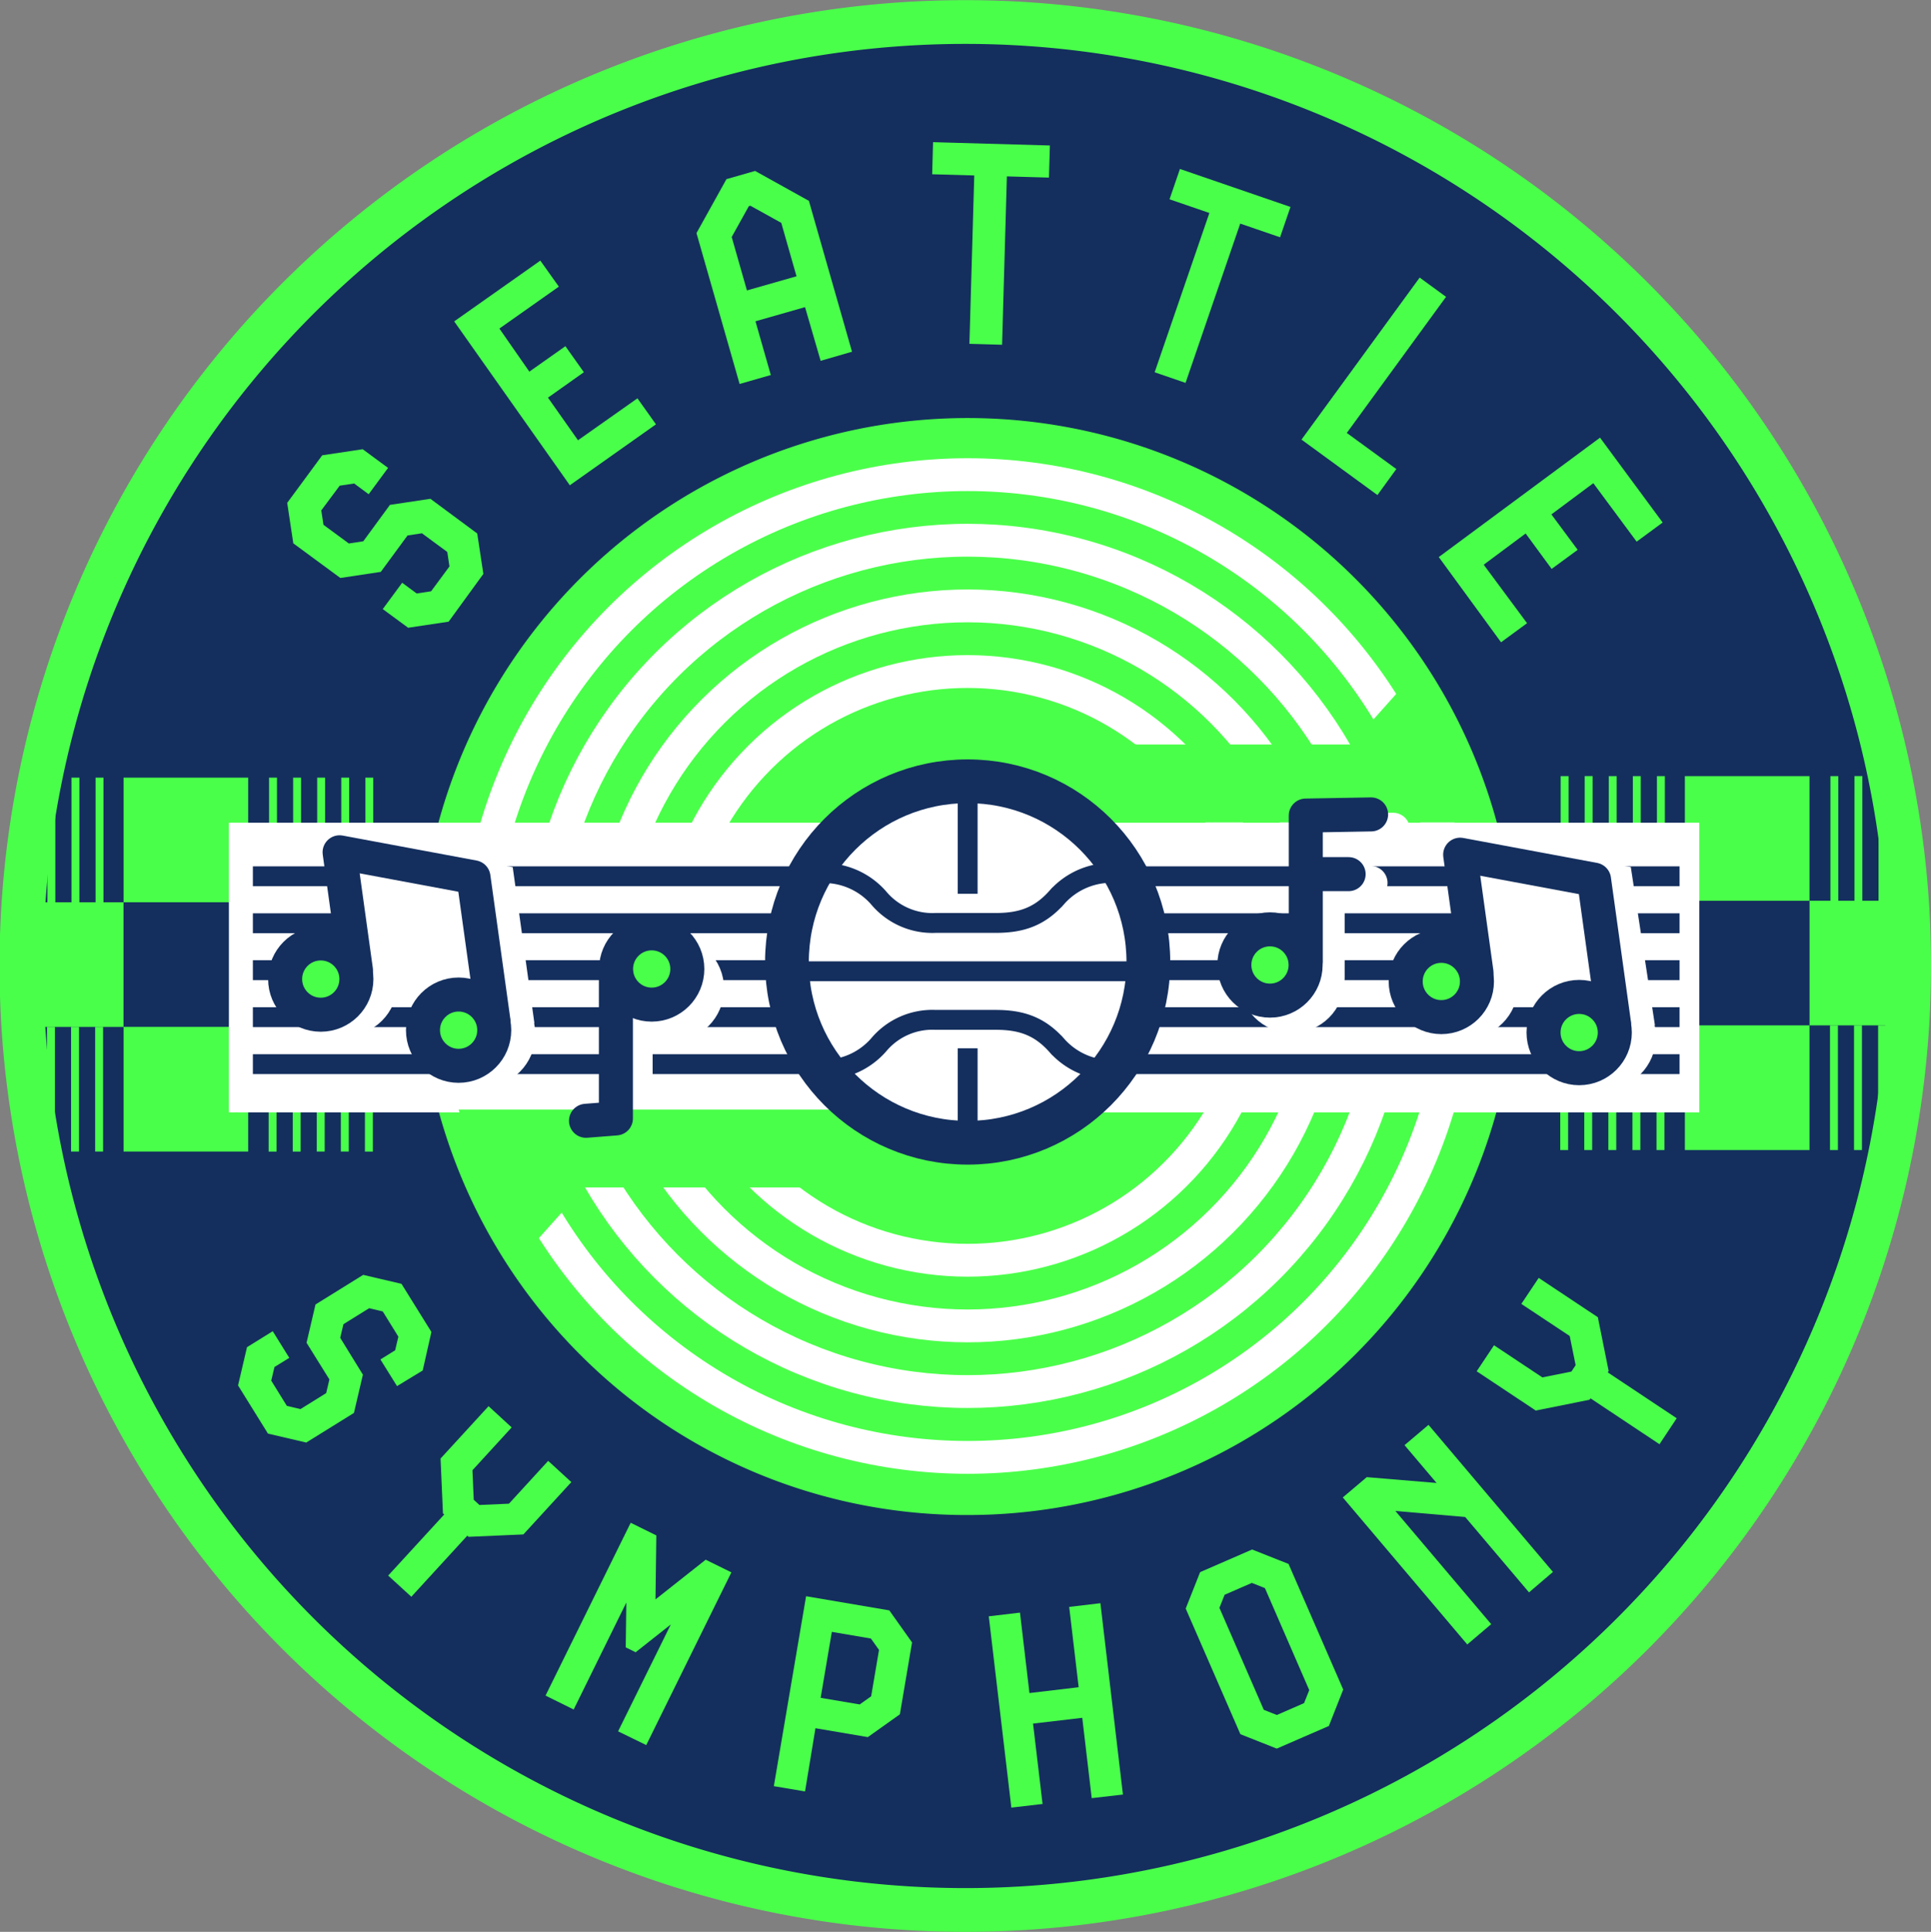 <svg xmlns="http://www.w3.org/2000/svg" id="Layer_1" data-name="Layer 1" version="1.1" width="371.219" height="371.339"><rect width="100%" height="100%" fill="#808080" stroke="none"/><defs id="defs4"><style id="style2">.cls-12,.cls-15{fill:#fff}.cls-4{fill:#142f5e}.cls-13,.cls-5{fill:#4aff4a}.cls-14,.cls-6,.cls-7,.cls-9{fill:none}.cls-12,.cls-15,.cls-7{stroke:#fff}.cls-12,.cls-7,.cls-9{stroke-miterlimit:10}.cls-7{stroke-width:6.31px}.cls-13,.cls-14,.cls-9{stroke:#142f5e}.cls-9{stroke-width:3.82px}.cls-12{stroke-width:6.54px}.cls-13,.cls-14,.cls-15{stroke-linecap:round;stroke-linejoin:round;stroke-width:6.54px}</style></defs><path class="cls-4" d="M352.764 115.197a181.45 181.45 0 1 0 14.25 70.49 180.55 180.55 0 0 0-14.25-70.49zm-101.3 70.49a65.45 65.45 0 1 1-19.17-46.25 65 65 0 0 1 19.17 46.25z" id="path174" style="fill:#142f5e"/><circle class="cls-5" cx="186.024" cy="185.787" r="123.25" id="circle176" style="fill:#4aff4a"/><path class="cls-4" d="M186.024 44.727a140.66 140.66 0 1 1-54.92 11.09 140.2 140.2 0 0 1 54.92-11.09zm0 246.49a105.43 105.43 0 1 0-74.55-30.88 104.77 104.77 0 0 0 74.55 30.88z" id="path178" style="fill:#142f5e"/><path class="cls-5" transform="rotate(-90)" id="rect180" style="fill:#4aff4a" d="M-221.347 23.753h23.96v23.96h-23.96z"/><path class="cls-6" transform="rotate(-90)" id="rect182" style="fill:none" d="M-197.397 23.753h23.96v23.96h-23.96z"/><path class="cls-5" transform="rotate(-90)" id="rect184" style="fill:#4aff4a" d="M-173.437 23.753h23.96v23.96h-23.96z"/><path class="cls-5" transform="rotate(-90)" id="rect186" style="fill:#4aff4a" d="M-197.397 2.583h23.96v21.16h-23.96z"/><path class="cls-5" transform="rotate(-90)" id="rect188" style="fill:#4aff4a" d="M-197.387 47.723h23.96v23.96h-23.96z"/><path class="cls-5" transform="rotate(-90)" id="rect190" style="fill:#4aff4a" d="M-221.357 4.414h23.96v1.52h-23.96z"/><path class="cls-5" transform="rotate(-90)" id="rect192" style="fill:#4aff4a" d="M-221.347 9.034h23.96v1.52h-23.96z"/><path class="cls-5" transform="rotate(-90)" id="rect194" style="fill:#4aff4a" d="M-221.347 13.664h23.96v1.52h-23.96z"/><path class="cls-5" transform="rotate(-90)" id="rect196" style="fill:#4aff4a" d="M-221.347 18.294h23.96v1.52h-23.96z"/><path class="cls-5" transform="rotate(-90)" id="rect198" style="fill:#4aff4a" d="M-173.437 4.494h23.96v1.52h-23.96z"/><path class="cls-5" transform="rotate(-90)" id="rect200" style="fill:#4aff4a" d="M-173.437 9.114h23.96v1.52h-23.96z"/><path class="cls-5" transform="rotate(-90)" id="rect202" style="fill:#4aff4a" d="M-173.437 13.744h23.96v1.52h-23.96z"/><path class="cls-5" transform="rotate(-90)" id="rect204" style="fill:#4aff4a" d="M-173.437 18.374h23.96v1.52h-23.96z"/><path class="cls-5" transform="rotate(-90)" id="rect206" style="fill:#4aff4a" d="M-221.357 51.644h23.96v1.52h-23.96z"/><path class="cls-5" transform="rotate(-90)" id="rect208" style="fill:#4aff4a" d="M-221.357 56.274h23.96v1.52h-23.96z"/><path class="cls-5" transform="rotate(-90)" id="rect210" style="fill:#4aff4a" d="M-221.347 60.894h23.96v1.52h-23.96z"/><path class="cls-5" transform="rotate(-90)" id="rect212" style="fill:#4aff4a" d="M-221.347 65.524h23.96v1.52h-23.96z"/><path class="cls-5" transform="rotate(-90)" id="rect214" style="fill:#4aff4a" d="M-221.357 70.154h23.96v1.52h-23.96z"/><path class="cls-5" transform="rotate(-90)" id="rect216" style="fill:#4aff4a" d="M-173.437 51.724h23.96v1.52h-23.96z"/><path class="cls-5" transform="rotate(-90)" id="rect218" style="fill:#4aff4a" d="M-173.437 56.354h23.96v1.52h-23.96z"/><path class="cls-5" transform="rotate(-90)" id="rect220" style="fill:#4aff4a" d="M-173.437 60.974h23.96v1.52h-23.96z"/><path class="cls-5" transform="rotate(-90)" id="rect222" style="fill:#4aff4a" d="M-173.437 65.604h23.96v1.52h-23.96z"/><path class="cls-5" transform="rotate(-90)" id="rect224" style="fill:#4aff4a" d="M-173.437 70.234h23.96v1.52h-23.96z"/><path class="cls-5" transform="rotate(-90)" id="rect226" style="fill:#4aff4a" d="M-221.057 323.904h23.96v23.96h-23.96z"/><path class="cls-6" transform="rotate(-90)" id="rect228" style="fill:none" d="M-197.107 323.913h23.96v23.96h-23.96z"/><path class="cls-5" transform="rotate(-90)" id="rect230" style="fill:#4aff4a" d="M-173.147 323.904h23.96v23.96h-23.96z"/><path class="cls-5" transform="rotate(-90)" id="rect232" style="fill:#4aff4a" d="M-197.097 299.943h23.96v23.96h-23.96z"/><path class="cls-5" transform="rotate(-90)" id="rect234" style="fill:#4aff4a" d="M-197.097 347.873h23.96v20.77h-23.96z"/><path class="cls-5" transform="rotate(-90)" id="rect236" style="fill:#4aff4a" d="M-221.057 299.944h23.96v1.52h-23.96z"/><path class="cls-5" transform="rotate(-90)" id="rect238" style="fill:#4aff4a" d="M-221.056 304.564h23.96v1.52h-23.96z"/><path class="cls-5" transform="rotate(-90)" id="rect240" style="fill:#4aff4a" d="M-221.057 309.194h23.96v1.52h-23.96z"/><path class="cls-5" transform="rotate(-90)" id="rect242" style="fill:#4aff4a" d="M-221.056 313.823h23.96v1.52h-23.96z"/><path class="cls-5" transform="rotate(-90)" id="rect244" style="fill:#4aff4a" d="M-221.057 318.453h23.96v1.52h-23.96z"/><path class="cls-5" transform="rotate(-90)" id="rect246" style="fill:#4aff4a" d="M-173.147 300.024h23.96v1.52h-23.96z"/><path class="cls-5" transform="rotate(-90)" id="rect248" style="fill:#4aff4a" d="M-173.137 304.643h23.96v1.52h-23.96z"/><path class="cls-5" transform="rotate(-90)" id="rect250" style="fill:#4aff4a" d="M-173.147 309.274h23.96v1.52h-23.96z"/><path class="cls-5" transform="rotate(-90)" id="rect252" style="fill:#4aff4a" d="M-173.147 313.904h23.96v1.52h-23.96z"/><path class="cls-5" transform="rotate(-90)" id="rect254" style="fill:#4aff4a" d="M-173.147 318.534h23.96v1.52h-23.96z"/><path class="cls-5" transform="rotate(-90)" id="rect256" style="fill:#4aff4a" d="M-221.057 351.803h23.96v1.52h-23.96z"/><path class="cls-5" transform="rotate(-90)" id="rect258" style="fill:#4aff4a" d="M-221.057 356.423h23.96v1.52h-23.96z"/><path class="cls-5" transform="rotate(-90)" id="rect260" style="fill:#4aff4a" d="M-221.057 361.053h23.96v1.52h-23.96z"/><path class="cls-5" transform="rotate(-90)" id="rect262" style="fill:#4aff4a" d="M-221.057 365.683h23.96v1.52h-23.96z"/><path class="cls-5" transform="rotate(-90)" id="rect264" style="fill:#4aff4a" d="M-173.147 351.883h23.96v1.52h-23.96z"/><path class="cls-5" transform="rotate(-90)" id="rect266" style="fill:#4aff4a" d="M-173.137 356.504h23.96v1.52h-23.96z"/><path class="cls-5" transform="rotate(-90)" id="rect268" style="fill:#4aff4a" d="M-173.147 361.133h23.96v1.52h-23.96z"/><path class="cls-5" transform="rotate(-90)" id="rect270" style="fill:#4aff4a" d="M-173.147 365.763h23.96v1.52h-23.96z"/><circle class="cls-7" cx="186.003" cy="185.687" r="94.45" id="circle272" style="fill:none;stroke:#fff;stroke-width:6.31px;stroke-miterlimit:10"/><circle class="cls-7" cx="-137.975" cy="223.671" r="81.82" transform="rotate(-76.72)" id="circle274" style="fill:none;stroke:#fff;stroke-width:6.31px;stroke-miterlimit:10"/><circle class="cls-7" cx="-137.975" cy="223.671" r="69.2" transform="rotate(-76.72)" id="circle276" style="fill:none;stroke:#fff;stroke-width:6.31px;stroke-miterlimit:10"/><circle class="cls-7" cx="-137.975" cy="223.671" r="56.58" transform="rotate(-76.72)" id="circle278" style="fill:none;stroke:#fff;stroke-width:6.31px;stroke-miterlimit:10"/><path id="rect280" style="fill:#fff;stroke:#fff;stroke-width:6.72px;stroke-miterlimit:10" d="M47.364 161.497h275.96v48.97H47.364z"/><path class="cls-9" id="line282" style="fill:none;stroke:#142f5e;stroke-width:3.82px;stroke-miterlimit:10" d="M48.614 168.437h274.269"/><path class="cls-9" id="line284" style="fill:none;stroke:#142f5e;stroke-width:3.82px;stroke-miterlimit:10" d="M48.614 177.467h274.269"/><path class="cls-9" id="line286" style="fill:none;stroke:#142f5e;stroke-width:3.82px;stroke-miterlimit:10" d="M48.614 186.487h274.269"/><path class="cls-9" id="line288" style="fill:none;stroke:#142f5e;stroke-width:3.82px;stroke-miterlimit:10" d="M48.614 195.517h274.269"/><path class="cls-9" id="line290" style="fill:none;stroke:#142f5e;stroke-width:3.82px;stroke-miterlimit:10" d="M48.614 204.547h274.269"/><path class="cls-5" id="polygon292" style="fill:#4aff4a" transform="translate(-317.236 -179.563)" d="M522.36 322.67h74.51l4.21 14.98h-78.72z"/><path class="cls-5" id="polygon294" style="fill:#4aff4a" transform="translate(-317.236 -179.563)" d="M484.12 407.82h-74.51l-4.2-14.98h78.71z"/><circle cx="186.024" cy="184.917" r="34.74" id="circle296" style="fill:#fff;stroke:#142f5e;stroke-width:8.41px;stroke-miterlimit:10"/><path class="cls-9" d="M157.024 167.887a14 14 0 0 1 11.84 4.65 13.47 13.47 0 0 0 11 4.87h11.58c4.89 0 8.42-1.2 11.72-4.91a14 14 0 0 1 11.84-4.65" id="path298" style="fill:none;stroke:#142f5e;stroke-width:3.82px;stroke-miterlimit:10"/><path class="cls-9" d="M157.024 205.557a14 14 0 0 0 11.84-4.65 13.47 13.47 0 0 1 11-4.87h11.58c4.89 0 8.42 1.2 11.72 4.91a14 14 0 0 0 11.84 4.65" id="path300" style="fill:none;stroke:#142f5e;stroke-width:3.82px;stroke-miterlimit:10"/><path class="cls-9" id="line302" style="fill:none;stroke:#142f5e;stroke-width:3.82px;stroke-miterlimit:10" d="M152.584 186.697h68.179"/><path class="cls-9" id="line304" style="fill:none;stroke:#142f5e;stroke-width:3.82px;stroke-miterlimit:10" d="M186.024 150.177v21.62"/><path class="cls-9" id="line306" style="fill:none;stroke:#142f5e;stroke-width:3.82px;stroke-miterlimit:10" d="M186.024 201.507v20.78"/><path class="cls-5" id="polyline308" style="fill:#4aff4a" transform="translate(-317.236 -179.563)" d="m574.83 325.07 13.67-15.32 7.73 15.32"/><path class="cls-5" id="polyline310" style="fill:#4aff4a" transform="translate(-317.236 -179.563)" d="m431.66 405.43-13.68 15.32-7.73-15.32"/><path d="M352.764 115.197a181.45 181.45 0 1 0 14.25 70.49 180.55 180.55 0 0 0-14.25-70.49z" id="path312" style="fill:none;stroke:#4aff4a;stroke-width:8.41px;stroke-miterlimit:10"/><path class="cls-5" d="m45.763 266.307 1.72-7.35 4.95-3.07 3.18 5.12-2.85 1.76-.62 2.62 3 4.85 2.62.62 4.94-3.07.62-2.63-4.39-7.05 1.72-7.36 9.17-5.69 7.36 1.72 5.75 9.25-1.67 7.41-4.94 3-3.19-5.12 2.83-1.76.62-2.62-3-4.85-2.62-.62-4.94 3.07-.62 2.62 4.36 7.08-1.72 7.36-9.17 5.69-7.36-1.72z" id="path314" style="fill:#4aff4a"/><path class="cls-5" d="m74.623 302.857 10.77-11.74-.24-.22-.46-10.54 9.23-10.06 4.44 4.08-7.54 8.23.25 5.68 1.09 1 5.68-.25 7.54-8.23 4.45 4.08-9.22 10.06-10.54.46-.24-.22-10.76 11.74z" id="path316" style="fill:#4aff4a"/><path class="cls-5" d="m118.823 332.797 10.13-20.54-6.76 5.34-1.9-.94.11-8.61-10.12 20.55-5.41-2.67 16.37-33.22 4.93 2.43-.16 12.3 9.65-7.63 4.94 2.43-16.37 33.2z" id="path318" style="fill:#4aff4a"/><path class="cls-5" d="m148.763 343.337 6.2-36.51 16 2.72 4.37 6.16-2.34 13.82-6.16 4.38-10.07-1.71-2 12.15zm20.22-26.19-1.56-2.19-7.51-1.28-2.15 12.68 7.51 1.27 2.2-1.56z" id="path320" style="fill:#4aff4a"/><path class="cls-5" d="m209.874 345.637-1.82-15.44-9.46 1.11 1.83 15.45-6 .7-4.34-36.77 6-.71 1.82 15.46 9.46-1.12-1.82-15.44 6-.71 4.33 36.78z" id="path322" style="fill:#4aff4a"/><path class="cls-5" d="m245.453 336.117-7-2.77-10.51-24.15 2.77-7 10-4.35 7 2.77 10.51 24.15-2.76 7zm-2.28-30.85-2.51-1-5.24 2.28-1 2.51 8.53 19.6 2.51 1 5.23-2.28 1-2.5z" id="path324" style="fill:#4aff4a"/><path class="cls-5" d="m293.943 306.087-12.27-14.49-13.42-1.16 18.42 21.76-4.6 3.9-23.93-28.26 4.61-3.9 13.42 1.12-6.16-7.27 4.61-3.9 23.92 28.27z" id="path326" style="fill:#4aff4a"/><path class="cls-5" d="m319.024 277.607-13.26-8.82-.18.27-10.34 2.08-11.36-7.55 3.33-5 9.3 6.18 5.57-1.12.82-1.23-1.14-5.61-9.3-6.17 3.34-5 11.37 7.56 2.08 10.34-.18.26 13.26 8.82z" id="path328" style="fill:#4aff4a"/><circle class="cls-12" cx="66.283" cy="189.037" r="6.85" id="circle330" style="fill:#fff;stroke:#fff;stroke-width:6.54px;stroke-miterlimit:10"/><circle class="cls-12" cx="92.793" cy="198.857" r="6.85" id="circle332" style="fill:#fff;stroke:#fff;stroke-width:6.54px;stroke-miterlimit:10"/><path class="cls-12" id="polyline334" style="fill:#fff;stroke:#fff;stroke-width:6.54px;stroke-miterlimit:10" transform="translate(-317.236 -179.563)" d="m390.29 366.86-3.15-22.63 25.75 4.8 3.84 27.64"/><circle class="cls-13" cx="61.663" cy="188.197" r="6.85" id="circle336" style="fill:#4aff4a;stroke:#142f5e;stroke-width:6.54px;stroke-linecap:round;stroke-linejoin:round"/><circle class="cls-13" cx="88.163" cy="198.017" r="6.85" id="circle338" style="fill:#4aff4a;stroke:#142f5e;stroke-width:6.54px;stroke-linecap:round;stroke-linejoin:round"/><path class="cls-14" id="polyline340" style="fill:none;stroke:#142f5e;stroke-width:6.54px;stroke-linecap:round;stroke-linejoin:round" transform="translate(-317.236 -179.563)" d="m385.66 366.02-3.14-22.63 25.74 4.8 3.84 27.63"/><circle class="cls-12" cx="281.714" cy="189.507" r="6.85" id="circle342" style="fill:#fff;stroke:#fff;stroke-width:6.54px;stroke-miterlimit:10"/><circle class="cls-12" cx="308.214" cy="199.327" r="6.85" id="circle344" style="fill:#fff;stroke:#fff;stroke-width:6.54px;stroke-miterlimit:10"/><path class="cls-12" id="polyline346" style="fill:#fff;stroke:#fff;stroke-width:6.54px;stroke-miterlimit:10" transform="translate(-317.236 -179.563)" d="m605.71 367.32-3.14-22.63 25.3 4.36 4.28 28.08"/><circle class="cls-13" cx="277.084" cy="188.657" r="6.85" id="circle348" style="fill:#4aff4a;stroke:#142f5e;stroke-width:6.54px;stroke-linecap:round;stroke-linejoin:round"/><circle class="cls-13" cx="303.584" cy="198.477" r="6.85" id="circle350" style="fill:#4aff4a;stroke:#142f5e;stroke-width:6.54px;stroke-linecap:round;stroke-linejoin:round"/><path class="cls-14" id="polyline352" style="fill:none;stroke:#142f5e;stroke-width:6.54px;stroke-linecap:round;stroke-linejoin:round" transform="translate(-317.236 -179.563)" d="m601.08 366.48-3.14-22.63 25.74 4.8 3.84 27.64"/><circle class="cls-15" cx="129.073" cy="190.047" r="6.85" id="circle354" style="fill:#fff;stroke:#fff;stroke-width:6.54px;stroke-linecap:round;stroke-linejoin:round"/><path class="cls-15" id="polyline356" style="fill:#fff;stroke:#fff;stroke-width:6.54px;stroke-linecap:round;stroke-linejoin:round" transform="translate(-317.236 -179.563)" d="m433.68 389.11 5.75-.45v-18.23"/><circle class="cls-13" cx="125.283" cy="186.257" r="6.85" id="circle358" style="fill:#4aff4a;stroke:#142f5e;stroke-width:6.54px;stroke-linecap:round;stroke-linejoin:round"/><path class="cls-14" id="polyline360" style="fill:none;stroke:#142f5e;stroke-width:6.54px;stroke-linecap:round;stroke-linejoin:round" transform="translate(-317.236 -179.563)" d="m429.89 395 5.75-.45v-27.91"/><circle class="cls-15" cx="248.354" cy="188.437" r="6.85" id="circle362" style="fill:#fff;stroke:#fff;stroke-width:6.54px;stroke-linecap:round;stroke-linejoin:round"/><path id="polyline364" style="fill:none;stroke:#fff;stroke-width:6.54px;stroke-linecap:round;stroke-linejoin:round" transform="translate(-317.236 -179.563)" d="m585.03 339.06-12.56.21v27.91"/><path class="cls-15" id="line366" style="fill:#fff;stroke:#fff;stroke-width:6.54px;stroke-linecap:round;stroke-linejoin:round" d="M255.534 169.717h7.94"/><circle class="cls-13" cx="244.144" cy="185.487" r="6.85" id="circle368" style="fill:#4aff4a;stroke:#142f5e;stroke-width:6.54px;stroke-linecap:round;stroke-linejoin:round"/><path class="cls-14" id="polyline370" style="fill:none;stroke:#142f5e;stroke-width:6.54px;stroke-linecap:round;stroke-linejoin:round" transform="translate(-317.236 -179.563)" d="m580.82 336.11-12.56.22v27.91"/><path class="cls-14" id="line372" style="fill:none;stroke:#142f5e;stroke-width:6.54px;stroke-linecap:round;stroke-linejoin:round" d="M251.323 168.027h7.94"/><path class="cls-5" d="m86.243 119.497-7.78 1.17-4.88-3.59 3.73-5.06 2.79 2.06 2.77-.42 3.53-4.78-.42-2.78-4.87-3.59-2.77.42-5.14 7-7.77 1.17-9.05-6.66-1.17-7.78 6.73-9.14 7.78-1.17 4.88 3.59-3.73 5.06-2.79-2.06-2.78.42-3.54 4.75.42 2.77 4.88 3.59 2.77-.42 5.13-7 7.78-1.17 9 6.67 1.18 7.77z" id="path374" style="fill:#4aff4a"/><path class="cls-5" d="m109.543 93.277-22.23-31.5 16.56-11.68 3.56 5-11.43 8.06 5.76 8.28 6.93-4.89 3.55 5-6.9 4.89 5.77 8.19 11.43-8.06 3.56 5z" id="path376" style="fill:#4aff4a"/><path class="cls-5" d="m157.763 69.357-3-10.32-9.53 2.72 2.95 10.33-6 1.72-8.29-29 5.76-10.37 5.51-1.58 10.34 5.75 8.29 29zm-7.57-26.52-5.93-3.29-.31.09-3.29 5.92 2.93 10.27 9.53-2.72z" id="path378" style="fill:#4aff4a"/><path class="cls-5" d="m186.363 66.087.93-32.36-8.09-.23.17-6.17 22.46.64-.18 6.17-8.09-.23-.92 32.36z" id="path380" style="fill:#4aff4a"/><path class="cls-5" d="m221.974 71.557 10.52-30.62-7.66-2.63 2-5.83 21.25 7.3-2 5.83-7.66-2.63-10.51 30.62z" id="path382" style="fill:#4aff4a"/><path class="cls-5" d="m250.203 84.497 22.72-31.14 5.07 3.7-19.08 26.16 9.52 6.94-3.63 5z" id="path384" style="fill:#4aff4a"/><path class="cls-5" d="m276.594 107.077 31-22.95 12.04 16.31-5 3.68-8.33-11.24-8.06 6 5.05 6.81-5 3.67-5-6.81-8.06 6 8.33 11.24-5 3.67z" id="path386" style="fill:#4aff4a"/></svg>